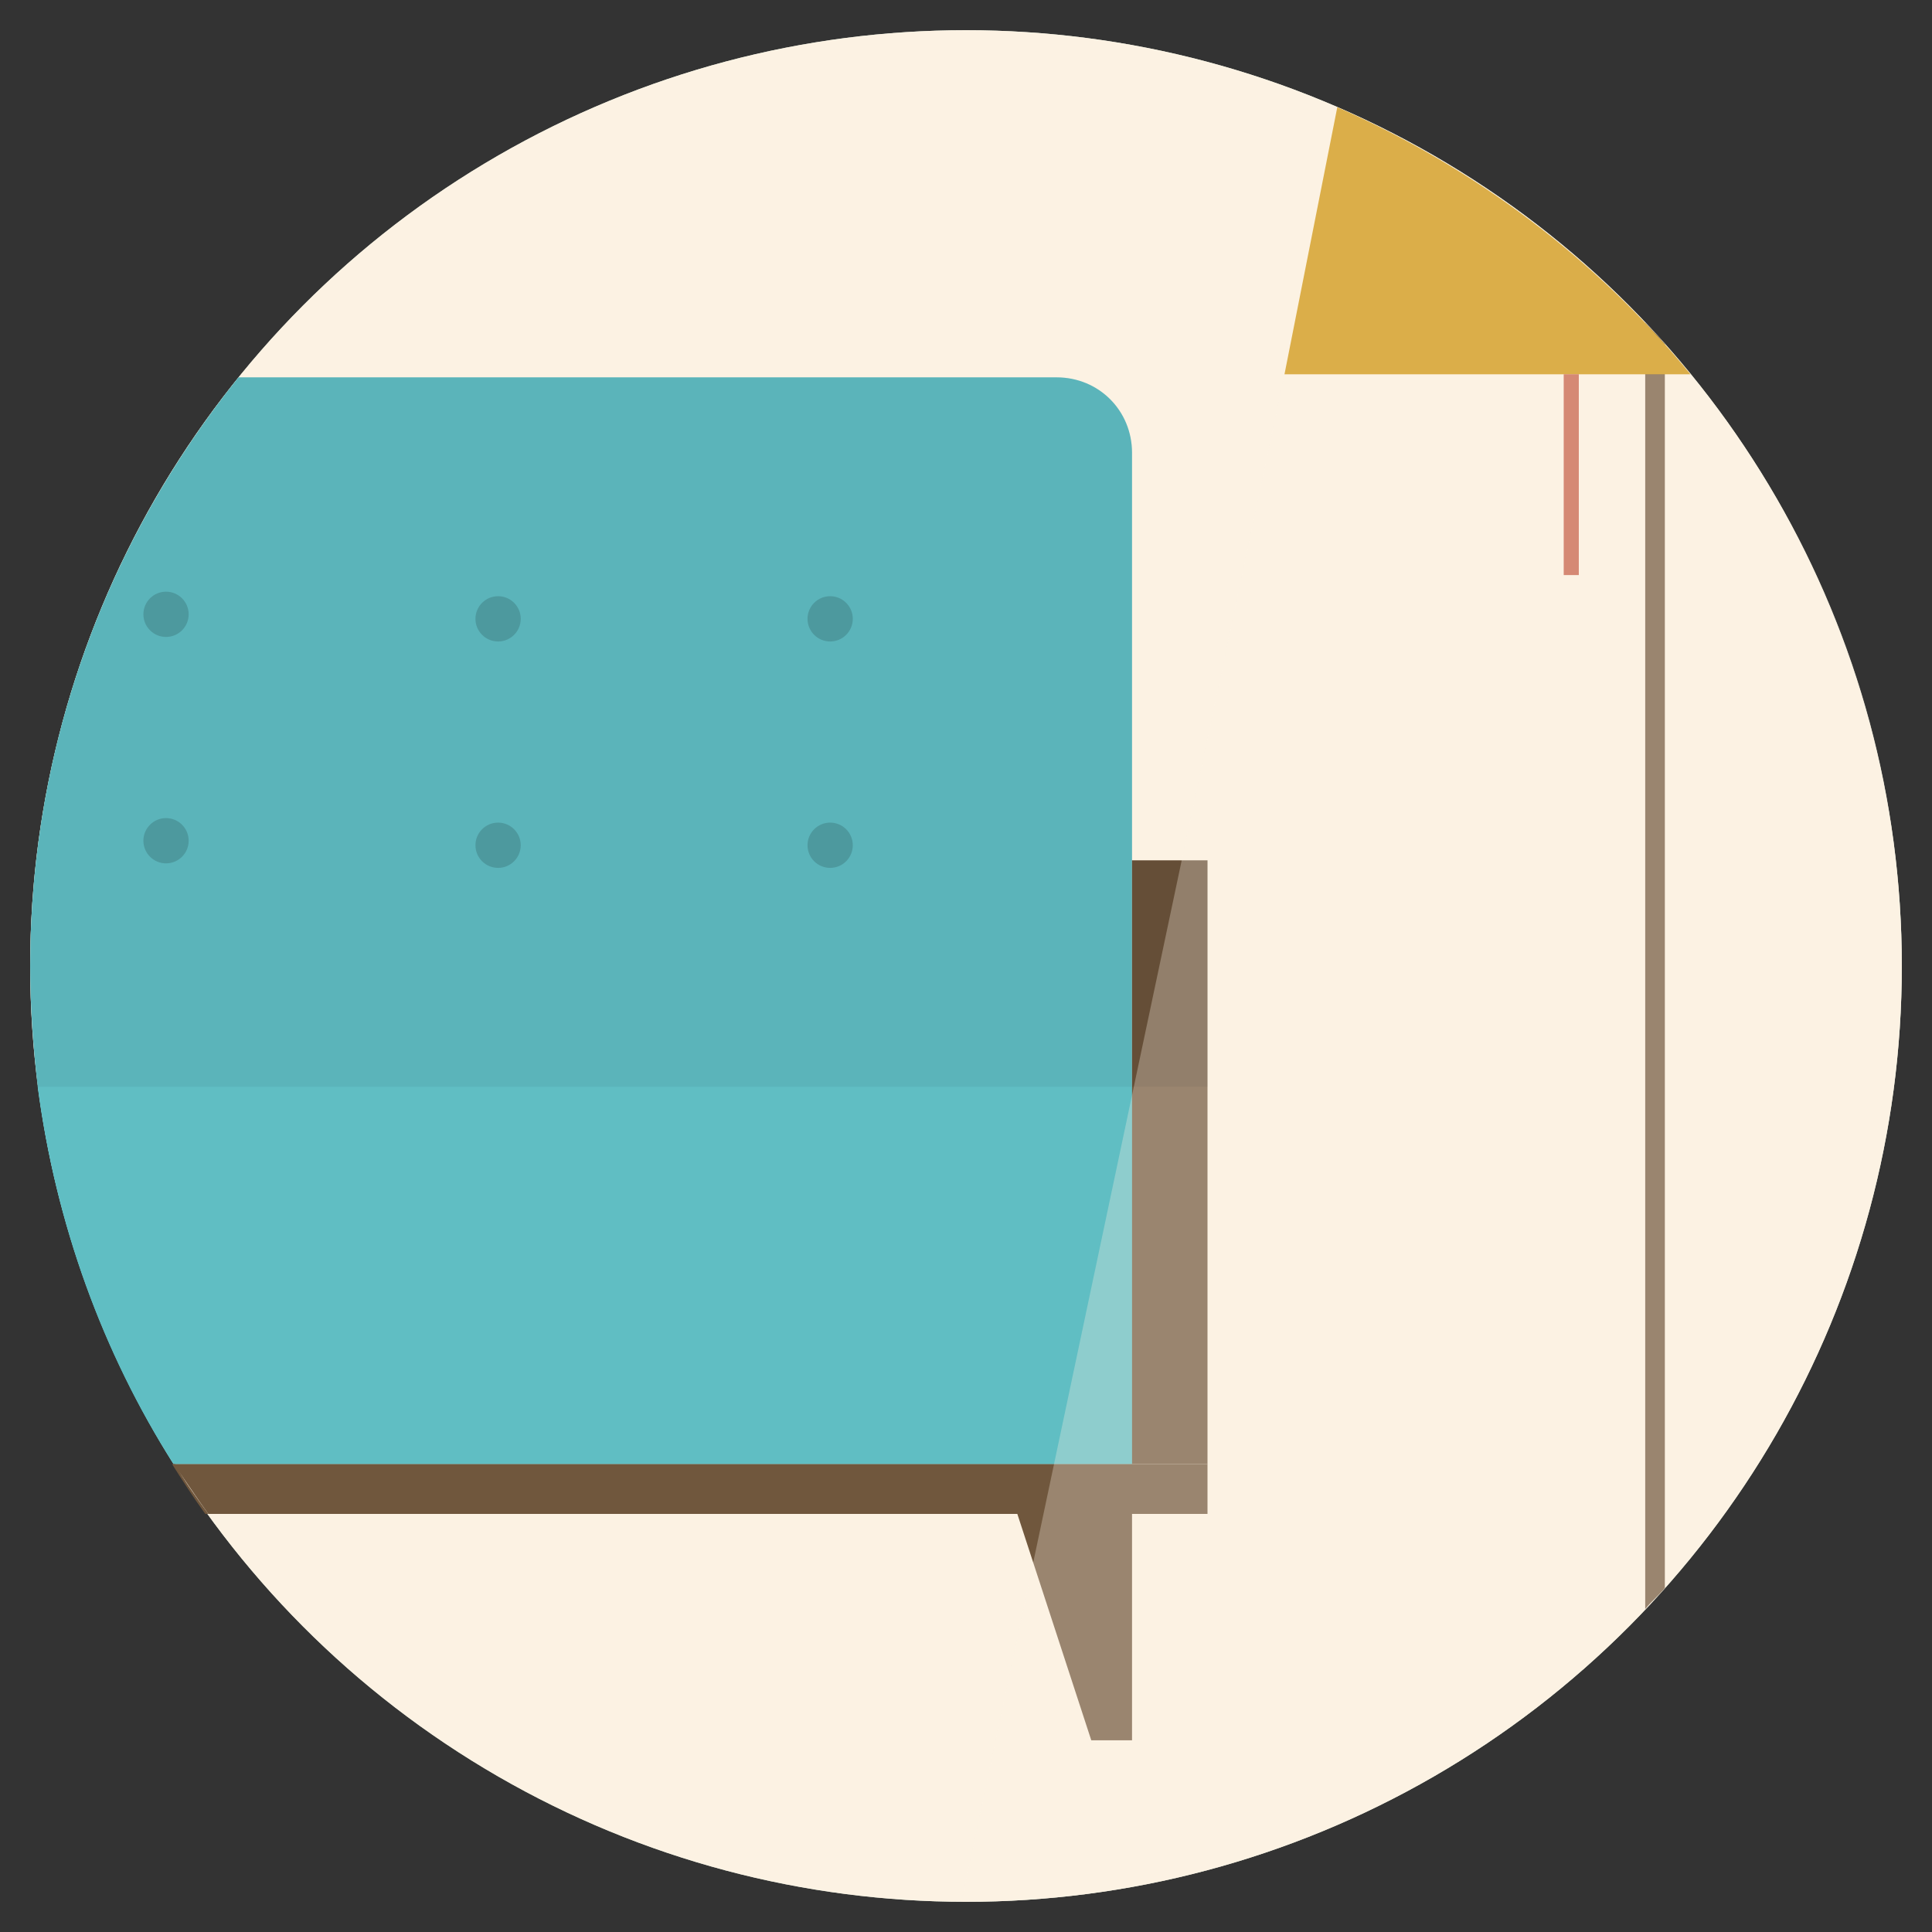 <?xml version="1.0" ?><!DOCTYPE svg  PUBLIC '-//W3C//DTD SVG 1.1//EN'  'http://www.w3.org/Graphics/SVG/1.1/DTD/svg11.dtd'><svg enable-background="new 0 0 128 128" id="Слой_1" version="1.1" viewBox="0 0 128 128" xml:space="preserve" xmlns="http://www.w3.org/2000/svg" xmlns:xlink="http://www.w3.org/1999/xlink"><rect x="0" y="0" width="128" height="128" fill="#333333" stroke="none"/><g><g><circle cx="64" cy="64" fill="#CADBCD" r="62"/><circle cx="64" cy="64" fill="#FCF2E3" r="62"/><path d="M110.3,22.8c-0.4-0.5-0.8-0.9-1.3-1.4v85.2c0.4-0.5,0.9-0.9,1.3-1.4V22.8z" fill="#70573D"/><path d="M112,24.8c-6.2-7.6-14.3-13.7-23.4-17.7l-3.5,17.7H112z" fill="#DBAE49"/><rect fill="#C55C44" height="13.3" width="1" x="103.6" y="24.8"/><path d="M15.8,25H70c2.8,0,5,2.2,5,5v67H11.5c-4.7-7.4-7.8-15.9-9-25C2.2,69.4,2,66.7,2,64    C2,49.2,7.2,35.7,15.8,25z" fill="#65C8CE"/><path d="M75,72v25H11.5c-4.7-7.4-7.8-15.9-9-25H75z" fill="#60BEC3"/><path d="M70,25c2.8,0,5,2.2,5,5v42H2.5C2.2,69.4,2,66.7,2,64c0-14.8,5.2-28.3,13.8-39H70z" fill="#020202" opacity="0.1"/><path d="M13.8,100.3h-0.2c-0.8-1.1-1.5-2.2-2.2-3.3c0,0,0,0,0,0c0,0,0,0,0,0h0.2C12.2,98.1,13,99.2,13.8,100.3z" fill="#70573D"/><path d="M80,97v3.3h-5v15h-2.7l-4.9-15H13.8c-0.8-1.1-1.5-2.2-2.3-3.3H80z" fill="#70573D"/><rect fill="#70573D" height="40" width="5" x="75" y="57"/><rect fill="#020202" height="15" opacity="0.1" width="5" x="75" y="57"/><circle cx="33" cy="41" fill="#020202" opacity="0.15" r="1.5"/><circle cx="55" cy="41" fill="#020202" opacity="0.15" r="1.5"/><circle cx="55" cy="56" fill="#020202" opacity="0.15" r="1.5"/><circle cx="33" cy="56" fill="#020202" opacity="0.15" r="1.5"/><circle cx="11" cy="40.7" fill="#020202" opacity="0.15" r="1.5"/><circle cx="11" cy="55.7" fill="#020202" opacity="0.15" r="1.5"/><path d="M85.1,24.8L63.7,126c0.1,0,0.2,0,0.3,0c34.2,0,62-27.8,62-62c0-14.9-5.2-28.5-14-39.2H85.1z    " fill="#FCF2E3" opacity="0.3"/></g></g></svg>